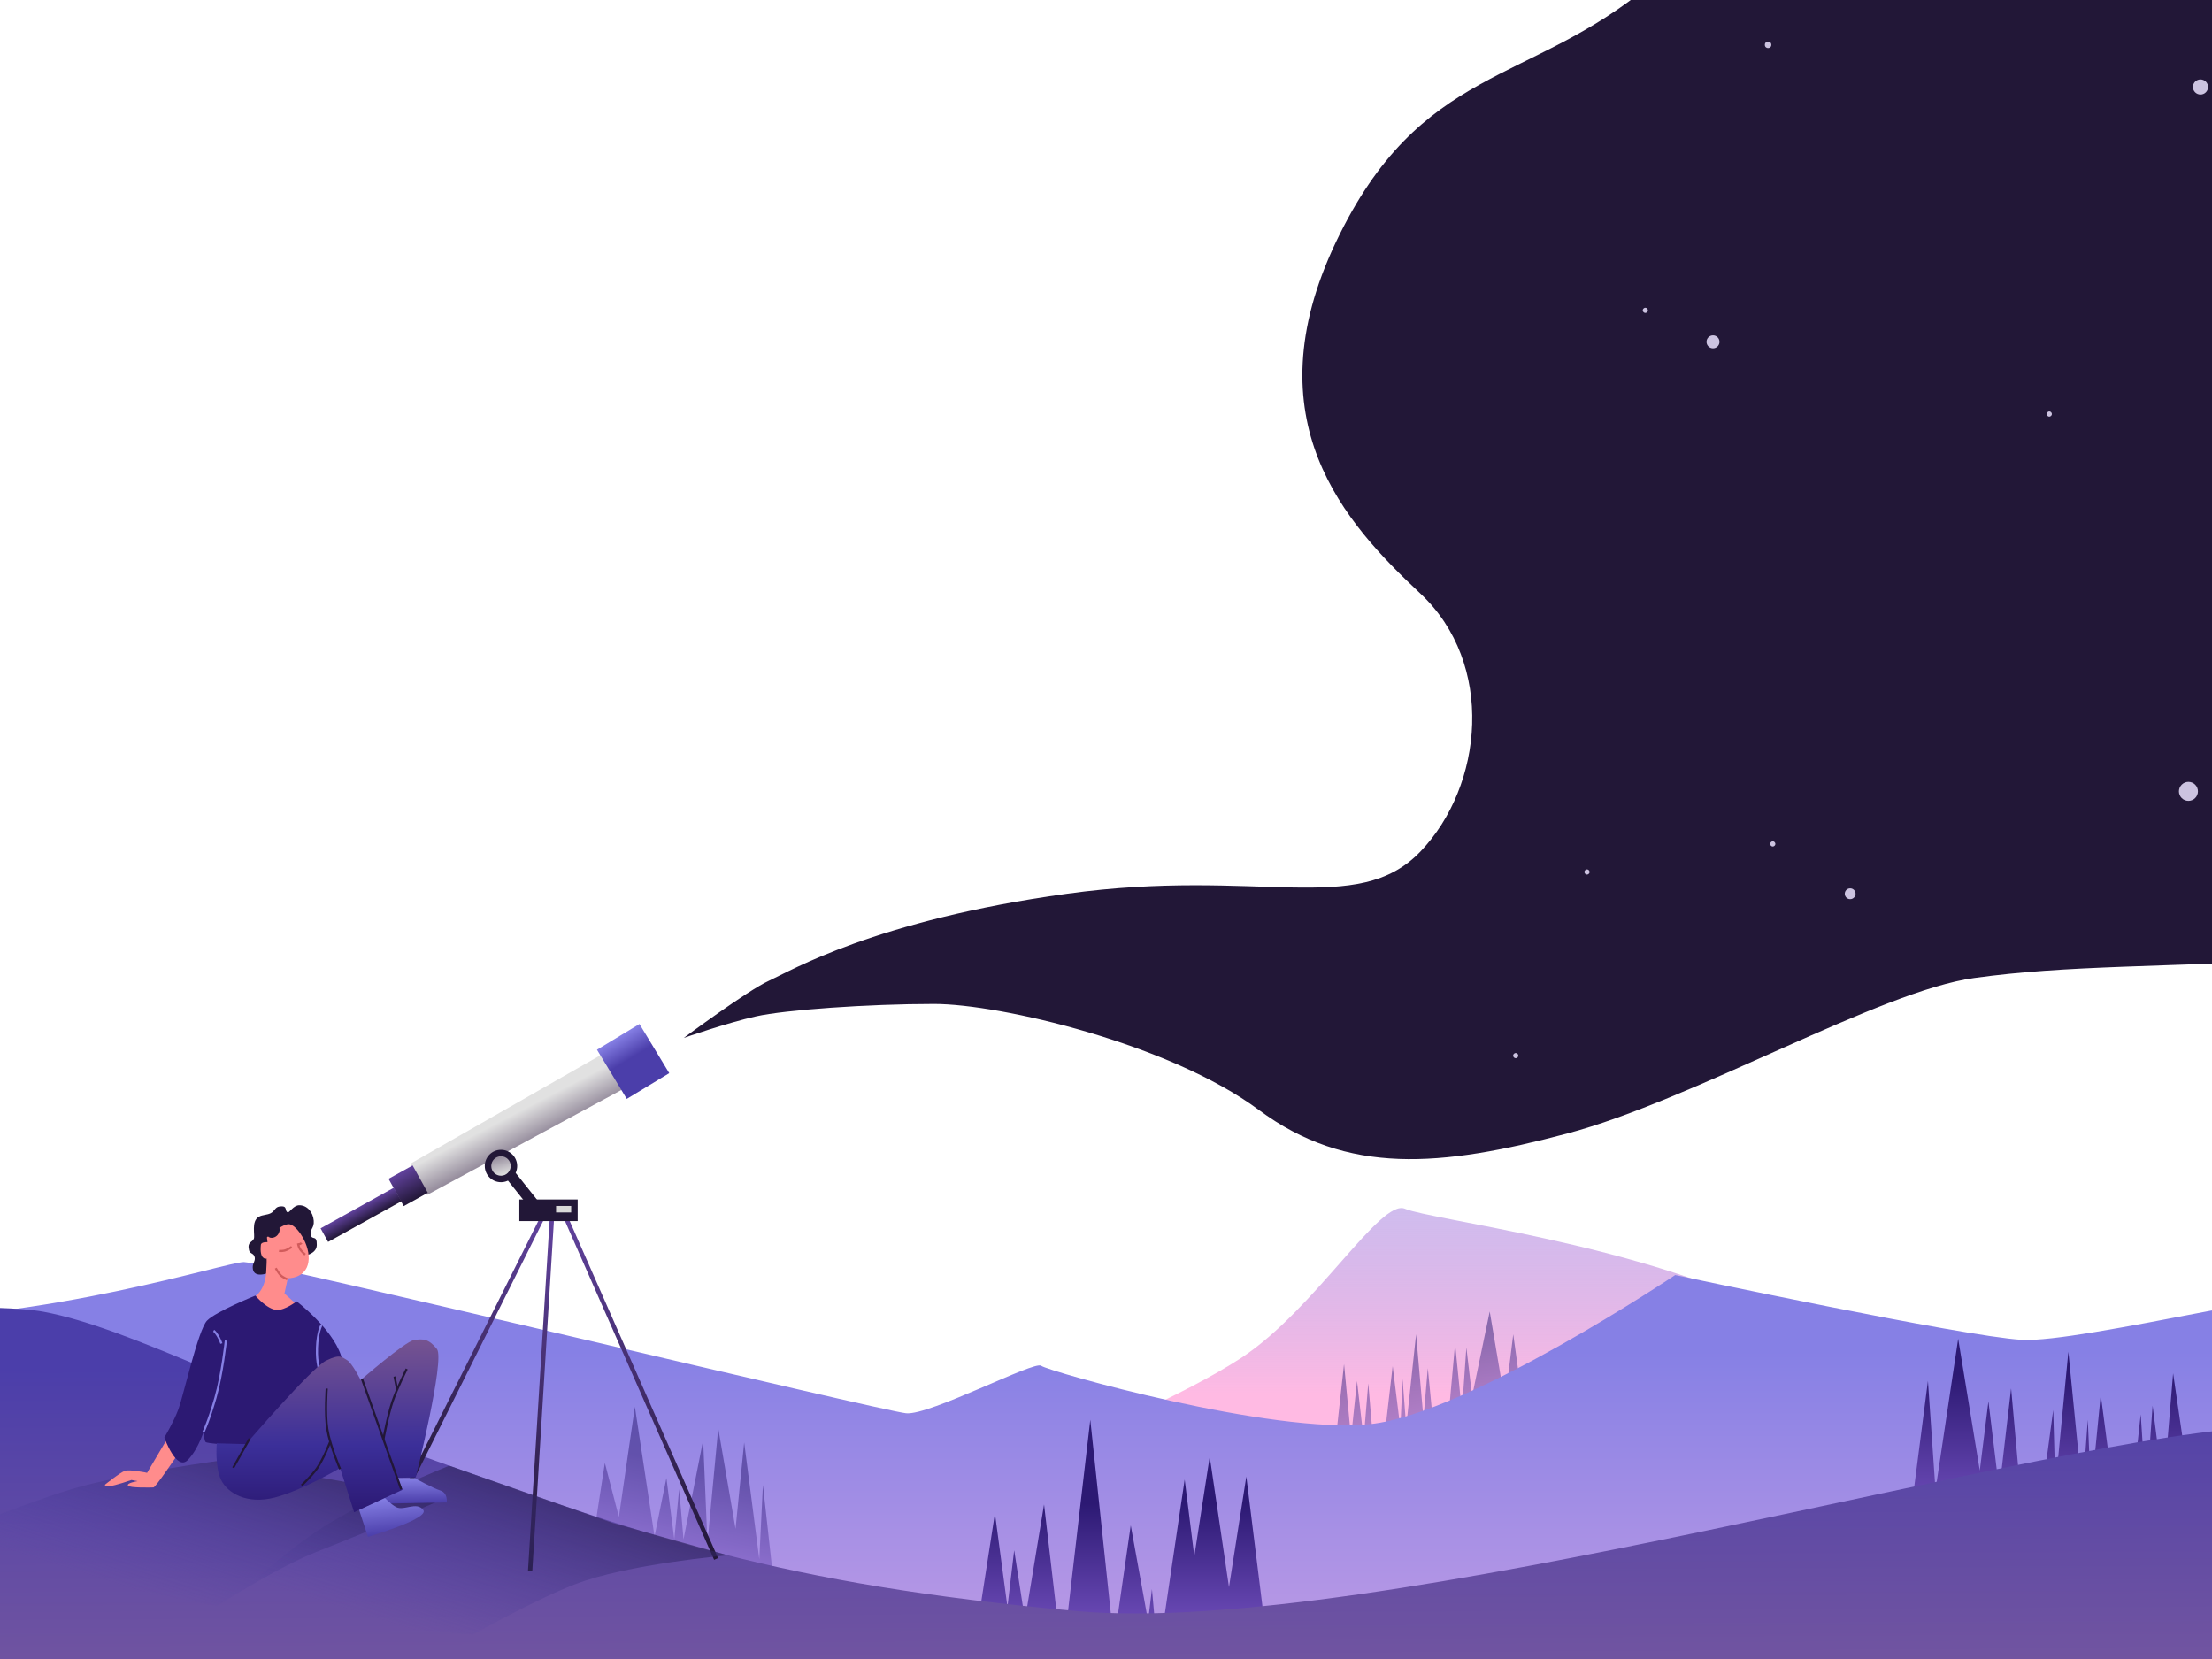 <svg width="1024" height="768" viewBox="0 0 1024 768" fill="none" xmlns="http://www.w3.org/2000/svg">
<g clip-path="url(#clip0_2313_2555)">
<path d="M501 665.371C501 665.371 548.126 645.975 574.587 628.619C608.817 606.167 639.047 554.618 650.456 559.585C661.865 564.552 758.382 576.202 817.595 606.27C859.46 627.528 914 674.31 914 674.31L548.917 683.25L501 665.371Z" fill="url(#paint0_linear_2313_2555)"/>
<path d="M5398 -360.501C3622.49 -360.989 934.5 -422.501 864.999 -312C864.999 -312 827.5 -273.75 821.5 -234.25C815.5 -194.75 840.47 -146.75 842.454 -117.25C844.437 -87.75 820.142 -54.25 764.116 -7.25C708.09 39.75 657.518 29.75 618.35 112.25C579.181 194.75 622.812 242.25 657.519 274.75C692.225 307.25 686.771 363.75 657.519 394.25C628.266 424.75 582.651 401.49 493.902 413.75C405.153 426.01 365.917 449.5 356 454C346.084 458.5 316.5 480.5 316.5 480.5C316.5 480.5 336.5 473.5 350 470.5C363.5 467.5 401.682 464.75 432.422 464.75C463.162 464.75 541.5 483.25 582.651 513.75C623.803 544.25 666.938 540.25 725.443 524.75C783.948 509.25 870.219 458.75 913.85 452.75C957.481 446.75 994.667 447.98 1093.83 443.25C1192.99 438.52 1392.3 278.25 1427.5 260.25C1462.7 242.25 1504.35 231.25 1545 232.25C1585.66 233.25 1802.82 311.75 1873.72 320.25C1944.62 328.75 2004.61 305.75 2096.34 325.25C2188.06 344.75 2429.52 533.75 2582.23 552.75C2734.94 571.75 3061.67 498.334 3167.28 536.25C3272.89 574.166 3257.52 632.25 3327.92 660.25C3398.32 688.25 3612.5 763 3612.5 763L4586.5 761C4586.5 761 4669.41 739.965 4724.99 711.751C4841.48 652.62 4945.61 714.759 5023.99 610.25C5079.49 536.25 5109.99 380.75 5163.49 327.25C5202.5 288.242 5279.98 222.262 5411.49 130.25C5543 38.238 5539.5 -261 5531.5 -310.75C5523.5 -360.501 5476.5 -360.501 5398 -360.501Z" fill="#221737"/>
<path d="M696.667 648.708L689.636 607.129L681.483 646.314L678.822 623.83L676.747 653.421L673.606 622.105L670.441 656.908L663.242 656.616L660.979 633.364L658.967 656.629L655.55 617.683L650.973 660.516L649.294 638.411L648.272 661.155L644.706 632.437L641.182 662.832L635.442 664.19L633.411 640.391L631.276 666.173L628.206 639.315L625.427 665.562L622.204 631.453L617.951 669.957L606.908 671.729L605.346 660.105L603.451 671.877L601.623 665.46L599.989 671.701L599.342 674.651L617.429 672.442L705.213 651.674L700.525 617.704L696.667 648.708Z" fill="url(#paint1_linear_2313_2555)" fill-opacity="0.5"/>
<path d="M-224 584.249C-224 584.249 -151.048 611.249 -64.024 611.249C23 611.249 104.354 584.249 112.927 584.249C121.5 584.249 408.51 653.249 419.505 654.249C430.5 655.249 479 629.749 482 632.249C485 634.749 589 664.249 634.5 659.249C680 654.249 775.5 590.249 775.5 590.249C775.5 590.249 909 618.749 936 620.249C963 621.749 1078 592.749 1104.5 594.749C1131 596.749 1328.5 651.749 1391.5 663.249C1454.5 674.749 1641.5 677.249 1677.5 674.749C1713.5 672.249 1993.5 589.249 2023.5 589.749C2053.5 590.249 2256.5 676.749 2319.5 685.749C2382.5 694.749 2906 714.749 2906 714.749L3600.5 696.749C3600.5 696.749 3723 678.75 3807 657.249C3891 635.749 4011 574.25 4072 574.249C4133 574.249 4526.5 694.75 4546.5 694.749C4566.5 694.749 4606 670.249 4625 671.749C4644 673.25 4672.5 706.749 4695.5 706.749C4718.5 706.749 4951.5 600.249 4951.5 600.249C4951.5 600.249 5029 662.249 5134 646.749C5239 631.249 5337 547.749 5373 551.249C5409 554.749 5536 584.249 5536 584.249V759.249H-224V584.249Z" fill="url(#paint2_linear_2313_2555)"/>
<path d="M286.501 702.25L293.901 651.25L303.001 711.25L308.501 684.25L312.143 712.616L314.406 689.364L316.418 712.629L325.5 666.75L327.5 714.25L332.5 661.25L340.5 707.75L344.5 667.75L351.5 721.84L353.181 687.453L357.434 725.957L337.5 721.25L317.5 715.75L276 703.25L280.001 677.25L286.501 702.25Z" fill="url(#paint3_linear_2313_2555)" fill-opacity="0.5"/>
<path d="M466.377 743.949L469.498 717.663L474.5 749.92L483.321 696.449L489.5 749.483H494L504.725 657.25L514.5 749.483H517.21L523.452 706.133L531.479 750.405L533.262 735.648L534.6 750.405L539.059 748.1L548.423 684.92L552.882 720.43L560.016 674.313L568.934 734.726L576.961 683.536L585.5 752.25L453 749.483L460.58 700.6L466.377 743.949Z" fill="url(#paint4_linear_2313_2555)"/>
<path d="M896 689.75L906.5 619.75L916.5 680.75L920.5 648.75L925.5 689.75L931 642.75L935.5 692.75L945.5 689.75L950.5 652.75L951.5 688.25L957.5 625.75L964 691.25L966.5 657.25L968 691.25L972.5 645.75L978.5 691.25H987L991 654.75L993.5 692.75L996.5 650.75L1001.5 689.75L1006 635.75L1015 697.25H885L892.5 639.25L896 689.75Z" fill="url(#paint5_linear_2313_2555)"/>
<path d="M1682.1 709.917C1614.52 722.958 1465.5 648.25 1465.5 648.25C1465.5 648.25 1413.4 680.488 1388 681.75C1362.6 683.012 1147.5 658.257 1049.71 660.58C951.925 662.904 636.5 758.257 498.233 745.798C359.967 733.339 299 710.757 209.34 679.019C119.68 647.282 60.5 614.732 20.219 607.257C-20.061 599.782 -224 614.732 -224 614.732V769L5536 768V614.25C5536 614.25 5447.5 610.53 5391 614.25C5257.8 623.019 5057.5 689.25 5057.5 689.25C5057.5 689.25 4810.91 773.93 4661 731.75C4552.78 701.301 4451 587.25 4415 582.25C4379 577.25 4342.23 608.8 4298.5 595.25C4263.51 584.406 4222.5 540.25 4222.5 540.25C4222.5 540.25 4081 698.75 4065.5 697.25C4050 695.75 4013 680.25 3993.5 680.25C3974 680.25 3840 724.75 3790 720.75C3740 716.75 3616 610.757 3616 610.757C3616 610.757 3488 652.754 3458.15 654.257C3428.3 655.76 3387.67 639.757 3387.67 639.757C3387.67 639.757 3244.26 675.098 3150.4 681.257C3012.26 690.32 2797.47 648.257 2797.47 648.257L2616.29 695.757C2616.29 695.757 2278.56 742.387 2240.53 740.757C2202.5 739.126 2194 740.005 2078 689.25C1962 638.495 1798.5 596.75 1798.5 596.75C1798.5 596.75 1697 707.042 1682.1 709.917Z" fill="url(#paint6_linear_2313_2555)"/>
<path d="M189.913 538.743L279.05 487.885L288.593 504.077L197.793 553.127L189.913 538.743Z" fill="url(#paint7_linear_2313_2555)"/>
<rect x="296.032" y="474.032" width="26.614" height="23.001" transform="rotate(58.804 296.032 474.032)" fill="url(#paint8_linear_2313_2555)"/>
<rect x="191.019" y="539.516" width="14.466" height="12.75" transform="rotate(60.988 191.019 539.516)" fill="url(#paint9_linear_2313_2555)"/>
<rect x="182.35" y="549.804" width="7.184" height="38.817" transform="rotate(60.988 182.35 549.804)" fill="url(#paint10_linear_2313_2555)"/>
<circle cx="231.917" cy="539.774" r="7.5" fill="#221737"/>
<circle cx="231.917" cy="539.774" r="4.5" fill="url(#paint11_linear_2313_2555)"/>
<line x1="331.502" y1="721.677" x2="261.502" y2="562.677" stroke="url(#paint12_linear_2313_2555)" stroke-width="2"/>
<line x1="245.419" y1="727.213" x2="255.419" y2="565.213" stroke="url(#paint13_linear_2313_2555)" stroke-width="2"/>
<line x1="187.523" y1="690.827" x2="250.523" y2="564.827" stroke="url(#paint14_linear_2313_2555)" stroke-width="2"/>
<rect x="240.417" y="555.274" width="27" height="10" fill="#221737"/>
<rect x="234.663" y="545.912" width="5" height="17" transform="rotate(-38.574 234.663 545.912)" fill="#221737"/>
<rect x="257.417" y="558.274" width="7" height="3" fill="#D9D9D9"/>
<path d="M208 678.5L283.5 704.982L337 720C337 720 290.566 723.957 266 733.482C246.53 741.03 219 756.732 219 756.732L100.5 746.982C100.5 746.982 128.68 720.275 149.5 706.982C170.699 693.446 208 678.5 208 678.5Z" fill="url(#paint15_linear_2313_2555)"/>
<path d="M103 676L205 694C205 694 172.066 708.476 147.5 718C128.03 725.548 100.5 743.5 100.5 743.5L-39 716.482C-39 716.482 14.124 694.316 38 687.982C62.5 681.482 103 676 103 676Z" fill="url(#paint16_linear_2313_2555)"/>
<path d="M68.098 681.796L77.456 665.98L81.274 674.792C81.274 674.792 71.96 688.542 71.084 688.569C70.208 688.595 59.818 688.91 59.224 687.68C58.63 686.45 63.684 685.673 63.684 685.673L60.852 685.135C60.852 685.135 53.028 687.867 50.775 687.935C48.522 688.004 48.507 687.38 48.507 687.38C48.507 687.38 55.691 681.548 57.928 680.856C60.166 680.165 68.098 681.796 68.098 681.796Z" fill="#FF8C8C"/>
<path d="M117.495 573.486C118.194 571.958 116.146 565.384 119.813 563.295C121.551 562.304 123.591 562.533 125.363 561.62C127.188 560.68 127.308 558.862 129.297 558.555C133.535 557.902 131.508 560.692 133.233 561.227C133.982 561.459 135.836 557.932 138.58 557.944C142.149 557.96 144.91 561.07 145.242 565.113C145.539 568.721 143.21 568.991 143.932 571.871C144.53 574.255 146.758 571.436 146.658 576.368C146.559 581.301 138.688 581.694 138.688 581.694C138.688 581.694 117.184 596.517 116.994 586.676C116.956 584.672 118.5 583.479 117.8 581.635C117.174 579.984 115.676 580.482 115.275 578.746C114.36 574.789 116.674 575.28 117.495 573.486Z" fill="#221737"/>
<path d="M123.568 572.807C123.568 572.807 130.16 566.779 133.65 566.711C137.14 566.643 144.007 576.473 142.779 584.228C141.552 591.982 133.223 591.753 133.223 591.753L131.686 598.799L137.593 604.124C137.593 604.124 133.232 607.254 128.013 607.243C121.626 607.228 117.871 600.382 117.871 600.382C117.871 600.382 122.64 597.57 123.198 589.162C123.756 580.754 123.198 582.706 123.198 582.706C123.198 582.706 120.027 583.188 120.772 576.264C120.929 574.798 123.849 575.033 123.849 575.033L123.568 572.807Z" fill="#FF8C8C"/>
<path d="M177.23 684.226L192 684.226C192 684.226 200.084 688.8 203.777 689.98C207.47 691.161 206.8 695.539 206.8 695.539L177.406 696.073L177.23 684.226Z" fill="url(#paint17_linear_2313_2555)"/>
<path d="M95.847 611.343C99.933 607.141 118.222 599.772 118.222 599.772C118.222 599.772 123.624 606.199 128.151 606.416C131.99 606.601 137.305 602.42 137.305 602.42C137.305 602.42 153.805 614.949 157.896 627.596C161.987 640.244 159.445 648.878 159.445 648.878L140.138 669.935C140.138 669.935 96.181 669.187 95.111 667.479C94.04 665.771 94.754 661.224 94.754 661.224C94.754 661.224 92.189 670.485 86.934 675.888C81.68 681.291 76.072 665.482 76.072 665.482C76.072 665.482 80.435 658.238 82.639 652.264C84.842 646.291 91.76 615.545 95.847 611.343Z" fill="#2C1973"/>
<path d="M104.551 620.58C104.551 620.58 102.928 635.968 99.74 647.072C96.552 658.175 94.132 663.069 94.132 663.069" stroke="#8680E5"/>
<path d="M98.894 616.041C98.894 616.041 99.575 616.402 100.73 618.253C101.884 620.103 102.476 621.963 102.476 621.963" stroke="#8680E5"/>
<path d="M148.782 613.495C148.782 613.495 146.989 616.543 146.741 624.021C146.493 631.5 148.079 634.685 148.079 634.685" stroke="#8680E5"/>
<path d="M166.175 698.772L177.949 693.19C177.949 693.19 180.862 696.34 183.388 697.678C187.011 699.597 192.787 694.904 195.933 698.986C199.079 703.067 170.321 711.444 170.321 711.444L166.175 698.772Z" fill="url(#paint18_linear_2313_2555)"/>
<path d="M100.348 668.15L113.88 668.527C113.88 668.527 144.349 633.044 151.064 629.803C157.778 626.563 158.37 628.423 160.642 629.629C162.914 630.836 166.978 638.87 166.978 638.87C166.978 638.87 187.564 620.95 191.689 620.336C195.813 619.722 198.45 619.712 202.269 624.506C206.088 629.301 192.444 683.939 192.444 683.939L183.993 684.093L186.329 689.664L163.941 700.051L157.438 679.586C157.438 679.586 140.12 689.881 127.208 693.234C114.296 696.588 105.198 691.139 102.289 684.955C99.379 678.771 100.348 668.15 100.348 668.15Z" fill="url(#paint19_linear_2313_2555)"/>
<path d="M167.532 638.236L185.726 689.453" stroke="#221737"/>
<path d="M151.249 642.796C151.249 642.796 150.375 654.371 151.528 661.605C152.732 669.152 157.438 680.107 157.438 680.107" stroke="#221737"/>
<path d="M139.637 687.644C139.637 687.644 144.328 683.208 146.733 679.78C149.781 675.439 152.862 667.444 152.862 667.444" stroke="#221737"/>
<path d="M107.944 679.504L115.532 666.002" stroke="#221737"/>
<path d="M188.279 633.717C188.279 633.717 183.833 642.547 181.775 648.581C179.483 655.299 177.492 666.347 177.492 666.347" stroke="#221737"/>
<path d="M127.647 587.067C127.647 587.067 128.809 589.133 129.795 590.224C130.781 591.315 133 592.211 133 592.211" stroke="#D15B5B"/>
<path d="M138 575.61C138 575.61 138.031 576.558 138.703 577.91C139.375 579.262 141.28 580.807 141.28 580.807" stroke="#D15B5B"/>
<path d="M129.174 579.046C129.174 579.046 130.097 579.263 131.578 578.968C133.06 578.674 135.05 577.241 135.05 577.241" stroke="#D15B5B"/>
<path d="M139.576 575.383C139.576 575.383 139.44 575.587 139.078 575.796C138.717 576.004 137.999 576.093 137.999 576.093" stroke="#D15B5B"/>
<line y1="-0.5" x2="6.337" y2="-0.5" transform="matrix(0.192 0.981 -0.973 0.234 182.171 637.347)" stroke="#221737"/>
<path d="M122.947 569.162L125.788 565.73C125.788 565.73 129.793 567.162 129.473 569.467C129.234 571.196 128.168 572.483 126.633 572.899C125.488 573.209 124.648 572.99 123.843 572.174C123.038 571.358 122.947 569.162 122.947 569.162Z" fill="#221737"/>
<circle cx="1013.09" cy="366.342" r="4.399" transform="rotate(146.718 1013.09 366.342)" fill="#CCC3E0"/>
<circle cx="1018.67" cy="40.263" r="3.5" transform="rotate(146.718 1018.67 40.263)" fill="#CCC3E0"/>
<circle cx="761.671" cy="143.671" r="1.184" transform="rotate(48.782 761.671 143.671)" fill="#CCC3E0"/>
<circle cx="948.671" cy="191.671" r="1.184" transform="rotate(48.782 948.671 191.671)" fill="#CCC3E0"/>
<circle cx="820.671" cy="390.671" r="1.184" transform="rotate(48.782 820.671 390.671)" fill="#CCC3E0"/>
<circle cx="701.671" cy="488.671" r="1.184" transform="rotate(48.782 701.671 488.671)" fill="#CCC3E0"/>
<circle cx="734.671" cy="403.671" r="1.184" transform="rotate(48.782 734.671 403.671)" fill="#CCC3E0"/>
<circle cx="856.5" cy="413.75" r="2.5" fill="#CCC3E0"/>
<circle cx="793" cy="158.25" r="3" fill="#CCC3E0"/>
<circle cx="818.5" cy="20.75" r="1.5" fill="#CCC3E0"/>
</g>
<defs>
<linearGradient id="paint0_linear_2313_2555" x1="707.5" y1="503.961" x2="707.5" y2="683.25" gradientUnits="userSpaceOnUse">
<stop stop-color="#8680E5" stop-opacity="0.41"/>
<stop offset="0.79" stop-color="#FFBAE3"/>
</linearGradient>
<linearGradient id="paint1_linear_2313_2555" x1="650.204" y1="624.118" x2="660.634" y2="668.206" gradientUnits="userSpaceOnUse">
<stop stop-color="#2C1973"/>
<stop offset="0.795" stop-color="#6747B2"/>
</linearGradient>
<linearGradient id="paint2_linear_2313_2555" x1="2656" y1="470.749" x2="2656" y2="1115.75" gradientUnits="userSpaceOnUse">
<stop offset="0.24" stop-color="#8680E5"/>
<stop offset="0.605" stop-color="#E3ADE4"/>
<stop offset="0.65" stop-color="#FFA87C"/>
</linearGradient>
<linearGradient id="paint3_linear_2313_2555" x1="325.181" y1="680.118" x2="314.75" y2="724.206" gradientUnits="userSpaceOnUse">
<stop stop-color="#2C1973"/>
<stop offset="0.795" stop-color="#6747B2"/>
</linearGradient>
<linearGradient id="paint4_linear_2313_2555" x1="523.898" y1="695.988" x2="523.898" y2="760.551" gradientUnits="userSpaceOnUse">
<stop stop-color="#2C1973"/>
<stop offset="0.795" stop-color="#6747B2"/>
</linearGradient>
<linearGradient id="paint5_linear_2313_2555" x1="953" y1="636.25" x2="953" y2="706.25" gradientUnits="userSpaceOnUse">
<stop stop-color="#2C1973"/>
<stop offset="0.795" stop-color="#6747B2"/>
</linearGradient>
<linearGradient id="paint6_linear_2313_2555" x1="2809.5" y1="467.75" x2="2814.5" y2="1287.75" gradientUnits="userSpaceOnUse">
<stop offset="0.18" stop-color="#4B3EAA"/>
<stop offset="1" stop-color="#FFA87C"/>
</linearGradient>
<linearGradient id="paint7_linear_2313_2555" x1="242.567" y1="513.322" x2="248.971" y2="525.619" gradientUnits="userSpaceOnUse">
<stop stop-color="#E1E1E1"/>
<stop offset="1" stop-color="#978E9E"/>
</linearGradient>
<linearGradient id="paint8_linear_2313_2555" x1="296.032" y1="485.533" x2="322.264" y2="485.579" gradientUnits="userSpaceOnUse">
<stop stop-color="#8680E5"/>
<stop offset="0.44" stop-color="#4B3EAA"/>
</linearGradient>
<linearGradient id="paint9_linear_2313_2555" x1="191.019" y1="545.891" x2="205.485" y2="545.891" gradientUnits="userSpaceOnUse">
<stop stop-color="#61429D"/>
<stop offset="1" stop-color="#221737"/>
</linearGradient>
<linearGradient id="paint10_linear_2313_2555" x1="182.35" y1="569.212" x2="189.533" y2="569.212" gradientUnits="userSpaceOnUse">
<stop stop-color="#61429D"/>
<stop offset="1" stop-color="#221737"/>
</linearGradient>
<linearGradient id="paint11_linear_2313_2555" x1="231.917" y1="535.274" x2="234.417" y2="543.774" gradientUnits="userSpaceOnUse">
<stop stop-color="#978E9E"/>
<stop offset="1" stop-color="#E1E1E1"/>
</linearGradient>
<linearGradient id="paint12_linear_2313_2555" x1="262.875" y1="562.073" x2="332.875" y2="721.073" gradientUnits="userSpaceOnUse">
<stop stop-color="#61429D"/>
<stop offset="1" stop-color="#221737"/>
</linearGradient>
<linearGradient id="paint13_linear_2313_2555" x1="256.916" y1="565.305" x2="246.916" y2="727.305" gradientUnits="userSpaceOnUse">
<stop stop-color="#61429D"/>
<stop offset="1" stop-color="#221737"/>
</linearGradient>
<linearGradient id="paint14_linear_2313_2555" x1="251.864" y1="565.498" x2="188.864" y2="691.498" gradientUnits="userSpaceOnUse">
<stop stop-color="#61429D"/>
<stop offset="1" stop-color="#221737"/>
</linearGradient>
<linearGradient id="paint15_linear_2313_2555" x1="240.5" y1="642.982" x2="204" y2="758.982" gradientUnits="userSpaceOnUse">
<stop stop-color="#221737"/>
<stop offset="1" stop-color="#4B3EAA" stop-opacity="0"/>
</linearGradient>
<linearGradient id="paint16_linear_2313_2555" x1="122" y1="627.5" x2="85.5" y2="743.5" gradientUnits="userSpaceOnUse">
<stop stop-color="#221737"/>
<stop offset="1" stop-color="#4B3EAA" stop-opacity="0"/>
</linearGradient>
<linearGradient id="paint17_linear_2313_2555" x1="191.957" y1="683.958" x2="192.173" y2="695.805" gradientUnits="userSpaceOnUse">
<stop stop-color="#8680E5"/>
<stop offset="1" stop-color="#4B3EAA"/>
</linearGradient>
<linearGradient id="paint18_linear_2313_2555" x1="180.686" y1="692.929" x2="182.343" y2="710.297" gradientUnits="userSpaceOnUse">
<stop stop-color="#8680E5"/>
<stop offset="1" stop-color="#4B3EAA"/>
</linearGradient>
<linearGradient id="paint19_linear_2313_2555" x1="152.308" y1="506.741" x2="152.954" y2="700.26" gradientUnits="userSpaceOnUse">
<stop stop-color="#FFA87C"/>
<stop offset="0.84" stop-color="#3B2F99"/>
<stop offset="1" stop-color="#2C1973"/>
</linearGradient>
<clipPath id="clip0_2313_2555">
<rect width="1024" height="768" fill="white"/>
</clipPath>
</defs>
</svg>
